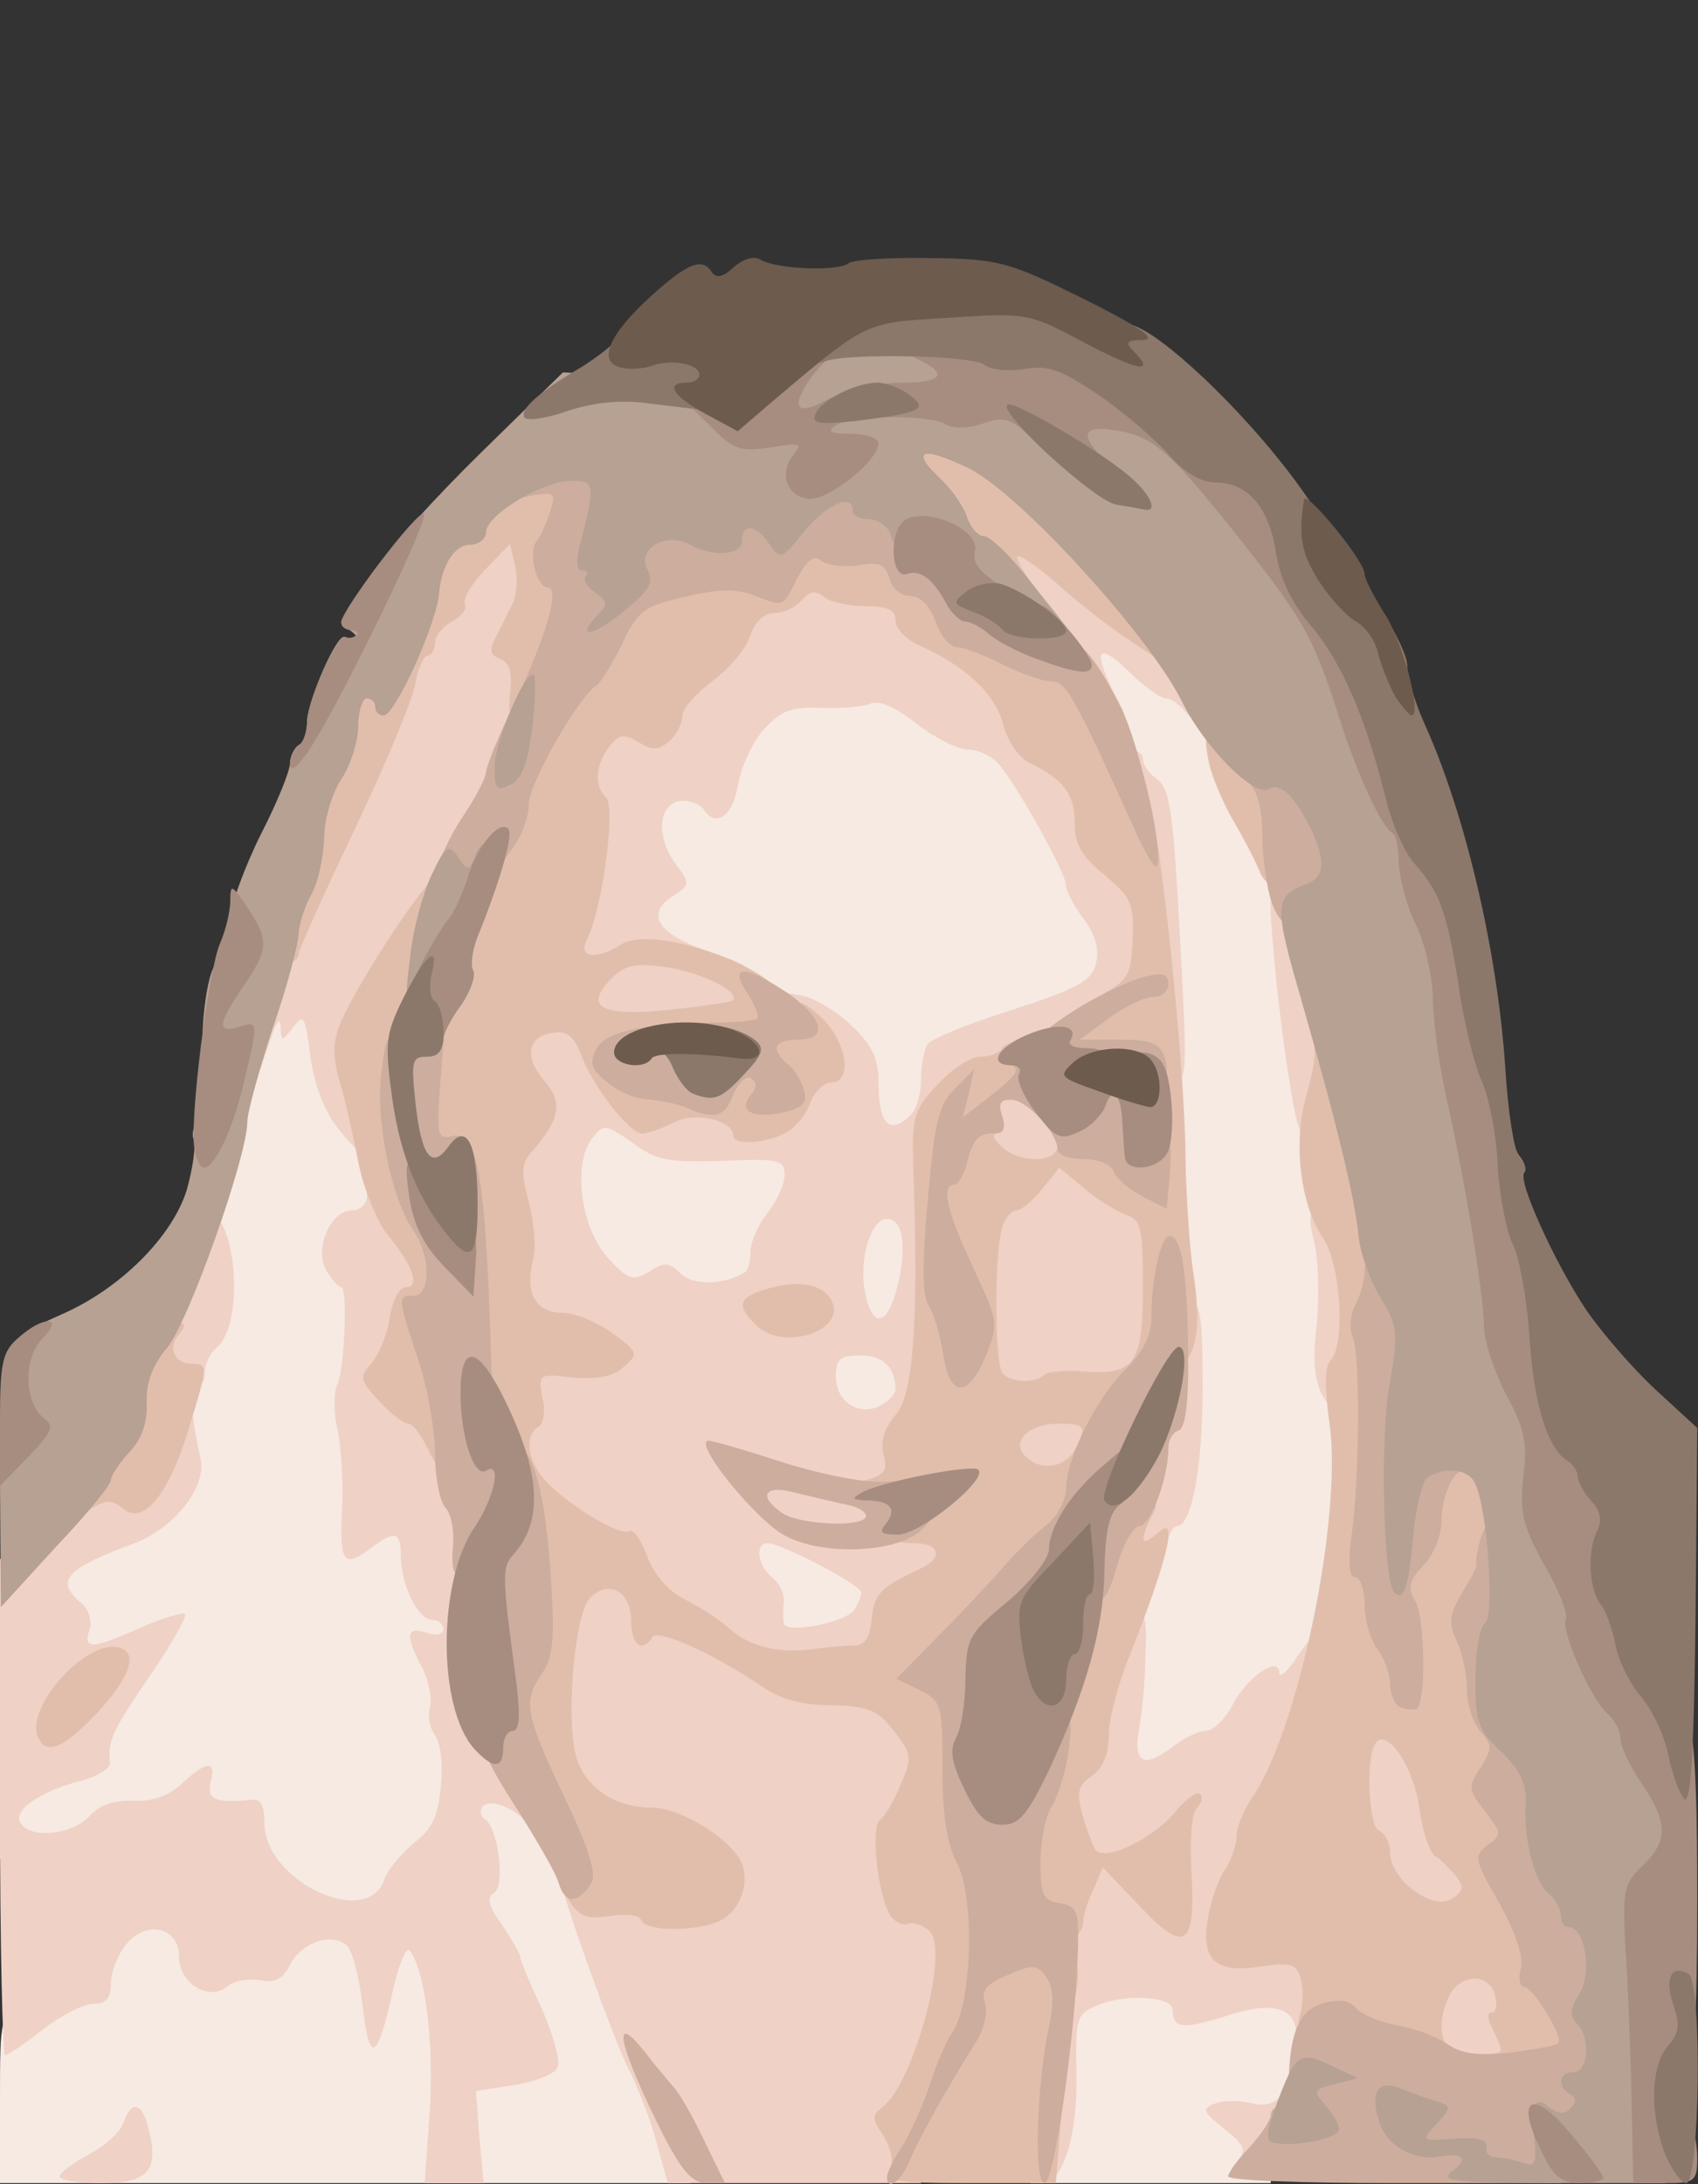 <?xml version="1.0" encoding="UTF-8" standalone="no"?>
<svg
   xmlns:dc="http://purl.org/dc/elements/1.1/"
   xmlns:cc="http://creativecommons.org/ns#"
   xmlns:rdf="http://www.w3.org/1999/02/22-rdf-syntax-ns#"
   xmlns:svg="http://www.w3.org/2000/svg"
   xmlns="http://www.w3.org/2000/svg"
   class="img-fluid"
   id="outputsvg"
   width="350"
   height="450"
   viewBox="0 0 3500 4500"
   version="1.1">
  <rect x="0" y="0" width="3500" height="4500" fill="#333333" stroke="none"/>
  <defs
     id="defs910" />
  <g
     id="l5wMxkFV1G6HbKwh9bnpKxR"
     fill="#f6eae2"
     transform="matrix(1.758,0,0,1.758,0.001,401.611)">
    <g
       id="g824">
      <path
         id="p1DgP8Uc3K"
         d="m 0,2232 c 0,-97 0,-98 30,-120 16,-12 38,-22 50,-22 14,0 20,-7 20,-23 0,-41 27,-67 70,-67 54,0 70,8 70,36 0,20 5,24 29,24 19,0 35,-8 45,-22 15,-21 14,-24 -9,-48 -14,-14 -25,-35 -25,-47 0,-14 -8,-22 -28,-26 -39,-8 -110,3 -123,19 -7,9 -33,14 -70,14 H 0 v -48 c 0,-43 3,-50 25,-60 14,-7 32,-12 40,-12 8,0 23,-21 35,-46 25,-57 25,-54 -5,-54 -20,0 -25,-5 -25,-24 0,-14 -4,-28 -10,-31 -6,-3 -10,-25 -10,-49 0,-44 10,-55 68,-71 12,-4 35,-17 51,-31 25,-21 29,-30 24,-59 -6,-40 13,-122 34,-147 11,-12 13,-30 8,-72 -7,-57 3,-120 43,-259 l 17,-57 h 46 47 l 6,54 c 5,34 14,60 27,71 22,21 39,75 39,128 0,30 -4,37 -20,37 -11,0 -20,7 -20,15 0,8 5,15 11,15 8,0 10,31 9,98 -2,53 -2,118 -1,145 1,45 2,47 31,47 25,0 30,4 30,25 0,34 21,75 38,75 12,0 14,11 9,56 -3,31 -3,78 0,105 5,41 9,49 27,49 66,1 88,28 138,174 17,50 39,108 50,130 24,47 48,123 48,154 v 22 H 405 0 Z m 609,-58 c 2,-2 -4,-19 -13,-38 -9,-19 -16,-37 -16,-41 0,-4 -10,-20 -21,-37 -17,-23 -20,-39 -16,-74 5,-47 1,-48 -40,-11 -28,25 -29,43 -5,49 19,5 42,82 42,140 0,28 2,29 33,23 17,-4 34,-9 36,-11 z" />
      <path
         id="pdQvvFNoV"
         d="m 1215,2298 c 4,-18 9,-70 12,-114 4,-75 6,-82 29,-93 29,-13 140,-15 148,-3 3,5 30,7 61,4 77,-6 89,5 82,83 -7,77 -15,95 -38,95 -14,0 -19,7 -19,30 v 30 h -141 -141 z" />
      <path
         id="poRBaYCr4"
         d="m 1304,1856 c -9,-22 14,-247 28,-286 7,-19 18,-41 25,-48 19,-20 26,-78 18,-155 -3,-40 -11,-175 -16,-302 -10,-284 -17,-345 -35,-352 -8,-3 -14,-12 -14,-19 0,-8 -11,-37 -25,-64 -14,-28 -25,-66 -25,-90 0,-39 1,-40 33,-40 24,0 41,8 62,30 16,16 35,30 42,30 16,0 53,58 53,82 0,10 10,34 22,55 43,77 48,89 48,124 0,20 12,115 27,210 14,96 27,210 28,254 1,45 5,87 10,95 13,21 11,209 -3,270 -19,82 -41,120 -68,120 -16,0 -29,10 -39,30 -9,17 -23,30 -31,30 -9,0 -27,9 -41,20 -30,23 -91,27 -99,6 z" />
      <path
         id="pst0VR6u9"
         d="m 888,1704 c -5,-4 -8,-18 -8,-30 0,-13 -4,-26 -10,-29 -5,-3 -10,-26 -10,-51 v -44 h 40 c 24,0 62,11 90,25 47,24 50,28 50,63 0,57 -11,65 -82,70 -35,2 -66,0 -70,-4 z" />
      <path
         id="pzDI2DpmI"
         d="m 968,1449 c -26,-15 -26,-119 0,-119 15,0 17,-8 14,-59 -5,-82 8,-103 61,-99 l 42,3 -1,70 c -1,39 -2,98 -3,132 -1,51 -4,64 -20,73 -25,13 -71,13 -93,-1 z" />
      <path
         id="pp2Y4jLjd"
         d="m 745,1303 c -63,-6 -89,-41 -93,-126 -6,-90 8,-117 57,-117 20,0 47,9 61,20 20,16 41,20 103,20 h 77 v 49 c 0,32 -6,56 -19,72 -10,14 -21,36 -23,49 -5,35 -48,44 -163,33 z" />
      <path
         id="p7m9MM4SF"
         d="m 1007,1113 c -4,-3 -7,-23 -7,-43 0,-28 -8,-43 -33,-68 -18,-18 -41,-32 -50,-32 -10,0 -34,-11 -55,-24 -20,-14 -50,-28 -67,-32 -50,-11 -54,-20 -54,-108 0,-119 3,-126 50,-126 35,0 40,-3 45,-27 3,-16 16,-40 28,-54 20,-23 33,-27 112,-33 90,-7 90,-7 128,23 21,17 49,31 61,31 12,0 29,8 37,18 22,25 78,127 78,142 0,6 9,23 20,37 12,15 20,41 20,62 0,69 -5,74 -103,106 -51,16 -95,34 -99,40 -4,5 -8,24 -8,41 0,16 -5,35 -12,42 -13,13 -80,17 -91,5 z" />
    </g>
  </g>
  <g
     id="l5BhzBDFNqmRtscXwSigctA"
     fill="#efd1c5"
     transform="matrix(1.758,0,0,1.758,0.001,401.611)">
    <g
       id="g839">
      <path
         id="pvHNvNSos"
         d="m 70,2322 c 0,-4 16,-16 35,-26 19,-10 37,-27 40,-37 9,-27 22,-23 29,7 13,49 0,64 -55,64 -27,0 -49,-3 -49,-8 z" />
      <path
         id="pTNJXOtv8"
         d="m 504,2244 c 5,-80 -6,-166 -24,-187 -4,-4 -13,18 -20,50 -18,81 -27,84 -35,14 -4,-33 -12,-65 -19,-70 -18,-15 -52,-3 -66,23 -8,17 -18,22 -36,18 -13,-2 -31,1 -38,8 -21,17 -56,-4 -56,-35 0,-35 -38,-44 -62,-15 -10,12 -18,33 -18,46 0,18 -6,24 -21,24 -12,0 -38,14 -59,30 -21,17 -41,30 -44,30 -3,0 -6,-131 -6,-291 v -290 l 43,-50 c 31,-36 49,-49 69,-49 42,0 56,-9 68,-46 12,-36 45,-48 47,-16 1,9 5,29 8,43 8,32 -30,81 -77,99 -81,30 -94,44 -63,70 9,7 13,21 10,31 -8,24 2,24 60,-2 25,-11 49,-18 52,-16 2,3 -16,36 -41,72 -45,66 -50,77 -47,102 1,7 -16,17 -36,22 -49,13 -78,35 -69,49 11,19 61,14 81,-8 11,-13 29,-19 51,-18 23,1 42,-6 57,-20 29,-27 41,-28 34,-2 -5,20 5,25 46,21 13,-2 17,5 17,27 0,67 118,124 140,68 4,-13 21,-33 36,-45 21,-16 28,-32 31,-67 3,-26 -1,-51 -7,-59 -6,-8 -9,-22 -6,-32 3,-10 -1,-31 -9,-47 -20,-38 -19,-49 5,-41 11,4 20,2 20,-4 0,-6 -6,-11 -13,-11 -17,0 -37,-42 -37,-75 0,-29 -7,-30 -34,-10 -33,25 -38,18 -35,-42 2,-32 -1,-75 -5,-95 -5,-21 -5,-46 0,-55 8,-20 12,-113 4,-113 -3,0 -11,-9 -17,-19 -15,-25 4,-71 30,-71 9,0 17,-7 17,-15 0,-25 34,-16 59,16 29,37 42,119 19,119 -10,0 -18,13 -21,36 -7,39 0,64 15,64 17,0 37,33 38,59 0,14 7,32 15,42 13,14 15,32 8,112 -10,111 -6,134 36,184 23,28 31,48 31,77 0,34 -2,37 -12,24 -16,-19 -46,-30 -53,-18 -3,5 -1,11 4,14 15,10 24,78 10,86 -9,6 -6,16 10,38 11,17 21,33 21,37 0,3 11,31 25,60 13,30 22,61 19,69 -3,8 -26,17 -51,21 l -45,7 4,54 5,54 h -35 -34 z" />
      <path
         id="pRll8ndAj"
         d="m 770,2283 c -7,-27 -23,-68 -36,-93 -17,-36 -74,-194 -74,-207 0,-9 119,-1 122,8 5,16 48,1 48,-16 0,-18 -65,-55 -96,-55 -14,0 -38,-7 -54,-15 -37,-19 -44,-53 -38,-182 3,-82 7,-98 25,-113 l 21,-17 -31,-18 c -65,-39 -74,-62 -61,-172 6,-49 8,-52 38,-56 l 31,-4 -32,-1 c -38,-2 -39,-6 -48,-138 -5,-84 -4,-103 9,-113 12,-10 13,-18 5,-32 -5,-11 -9,-39 -7,-62 3,-41 4,-42 41,-45 24,-2 37,-8 37,-18 0,-8 -5,-14 -11,-14 -12,0 -8,-48 10,-115 5,-22 7,-66 4,-98 -8,-79 7,-107 59,-107 29,0 38,-4 38,-17 0,-10 16,-29 35,-43 19,-14 39,-37 44,-53 6,-17 17,-27 29,-27 11,0 25,-7 32,-15 14,-17 75,-20 85,-5 3,6 24,10 46,10 31,0 39,4 39,18 0,10 12,23 28,30 54,24 89,57 98,92 5,19 18,39 30,45 41,20 54,37 54,70 0,18 7,38 15,45 14,11 15,6 9,-44 -6,-48 -4,-56 10,-56 9,0 16,5 16,11 0,7 7,17 16,23 17,13 20,39 30,234 6,119 5,122 -15,122 -18,0 -21,-6 -21,-46 0,-36 -3,-44 -12,-36 -7,5 -40,24 -73,41 -33,17 -54,31 -47,31 18,0 51,40 52,62 0,18 49,63 80,73 17,5 20,15 20,65 0,49 3,58 20,63 18,5 20,14 20,105 0,95 -13,162 -30,162 -5,0 -10,10 -12,23 -2,16 -11,23 -32,25 -28,3 -28,3 -23,-40 8,-65 30,-148 39,-148 4,0 8,-4 8,-8 0,-5 -13,-7 -30,-4 -27,4 -30,8 -30,39 0,58 -14,73 -69,73 -58,0 -75,-16 -69,-65 2,-20 -1,-36 -8,-39 -18,-7 -26,-114 -14,-196 7,-51 7,-76 0,-78 -5,-2 -10,-17 -10,-33 0,-21 -4,-27 -15,-23 -11,5 -14,23 -12,82 4,162 -2,270 -18,286 -8,8 -15,28 -15,45 0,17 -4,31 -10,31 -5,0 -10,5 -10,10 0,6 18,10 41,10 h 40 l -3,41 c -2,28 -9,45 -20,50 -10,5 -26,13 -35,18 -10,4 -19,22 -21,39 -3,26 -8,31 -35,35 l -32,4 33,1 c 72,4 103,87 62,167 -23,45 -19,85 8,85 10,0 23,5 30,12 23,23 10,148 -24,225 -8,17 -14,47 -14,67 v 36 H 931 783 Z m 232,-625 c 4,-7 8,-16 8,-20 0,-9 -94,-58 -110,-58 -15,0 -12,26 5,40 9,7 15,20 14,29 -1,9 -1,20 0,25 2,13 73,-1 83,-16 z m 48,-258 c 0,-26 -15,-40 -41,-40 -24,0 -29,4 -29,25 0,29 27,47 52,34 10,-5 18,-14 18,-19 z m 4,-128 c 9,-43 4,-72 -14,-72 -19,0 -33,47 -26,85 9,47 28,41 40,-13 z m -181,-9 c 4,-2 7,-13 7,-25 0,-11 9,-31 20,-45 11,-14 20,-34 20,-45 0,-17 -7,-19 -73,-16 -62,2 -77,0 -105,-21 -32,-22 -34,-23 -48,-5 -23,30 -13,105 19,140 24,26 29,27 48,16 18,-12 24,-11 37,2 14,14 49,14 75,-1 z m 195,-185 c 7,-7 12,-26 12,-42 0,-17 4,-36 8,-41 4,-6 48,-24 99,-40 77,-25 93,-34 98,-54 4,-17 0,-33 -14,-52 -12,-16 -21,-33 -21,-40 0,-14 -57,-116 -78,-141 -8,-10 -25,-18 -37,-18 -12,0 -39,-14 -60,-30 -25,-20 -44,-28 -54,-24 -9,4 -35,6 -59,5 -35,-1 -46,3 -67,26 -13,15 -27,45 -30,66 -6,35 -26,49 -40,27 -3,-5 -14,-10 -24,-10 -28,0 -33,39 -11,71 20,27 20,27 -3,42 -31,21 -14,45 48,65 47,16 50,19 53,53 l 3,36 -53,6 c -29,4 -68,7 -85,7 -39,0 -40,3 -12,42 15,21 25,26 32,19 15,-15 60,-14 93,4 30,15 54,6 54,-21 0,-7 7,-17 17,-22 14,-9 14,-11 -5,-21 -13,-7 -22,-21 -22,-35 0,-20 4,-23 28,-18 15,2 42,18 60,35 25,24 32,39 32,67 0,49 13,63 38,38 z" />
      <path
         id="pvvoQRYKg"
         d="m 1214,2228 c 4,-57 11,-121 16,-143 12,-54 14,-129 5,-193 -7,-48 -6,-55 14,-68 14,-10 21,-26 21,-47 0,-53 29,-117 54,-117 19,0 21,5 19,51 0,28 -4,66 -7,84 -8,42 4,50 37,25 14,-11 32,-20 41,-20 8,0 22,-13 31,-30 17,-33 55,-59 55,-38 0,7 10,-2 21,-19 12,-18 25,-33 30,-33 27,0 -13,172 -54,230 -9,13 -17,34 -17,45 0,11 -7,29 -15,39 -27,36 -19,46 35,46 44,0 50,3 56,23 10,44 0,102 -18,105 -11,2 -18,-3 -18,-11 0,-33 -28,-41 -82,-23 -51,16 -63,15 -63,-7 0,-16 -54,-19 -87,-6 -26,11 -27,14 -26,78 2,73 -15,131 -40,131 -13,0 -14,-14 -8,-102 z" />
      <path
         id="pLUgN4qDS"
         d="m 1451,2304 c 11,-13 8,-19 -16,-38 -25,-20 -26,-23 -11,-29 10,-4 29,-4 42,-1 18,5 29,1 39,-12 13,-17 14,-15 15,24 0,50 -17,72 -56,72 -23,0 -25,-2 -13,-16 z" />
      <path
         id="p1CN5BgbkG"
         d="m 1673,2203 c -16,-6 -17,-96 -3,-124 8,-15 21,-19 59,-19 56,0 61,8 61,98 v 52 l -52,-1 c -29,0 -59,-3 -65,-6 z" />
      <path
         id="p1Fk9Y3BSF"
         d="m 1628,2017 c -16,-13 -28,-32 -28,-44 0,-11 -7,-23 -15,-27 -11,-4 -15,-21 -15,-63 0,-91 6,-103 50,-103 46,0 65,21 74,79 4,27 16,54 31,69 30,29 33,79 8,98 -27,20 -75,16 -105,-9 z" />
      <path
         id="ps3UEBskg"
         d="m 1550,1406 c -9,-17 -11,-43 -6,-83 3,-32 2,-75 -3,-95 -8,-35 -7,-38 13,-38 38,0 46,19 46,105 0,72 -14,135 -31,135 -3,0 -11,-11 -19,-24 z" />
      <path
         id="pFOvxSzli"
         d="m 177,1393 c -10,-10 -8,-81 2,-87 5,-4 17,-31 26,-61 13,-38 23,-55 35,-55 37,0 48,132 14,161 -8,6 -14,20 -14,30 0,14 -7,19 -28,19 -16,0 -32,-3 -35,-7 z" />
      <path
         id="pv0ZXvwmi"
         d="m 398,1096 c -18,-22 -29,-52 -34,-86 -6,-48 -8,-51 -20,-35 -14,18 -14,18 -15,-1 0,-11 -5,-5 -12,16 l -12,35 -3,-50 c -5,-66 7,-101 85,-263 36,-75 67,-151 70,-169 3,-18 10,-33 14,-33 5,0 9,-7 9,-15 0,-9 7,-18 15,-21 8,-4 15,-12 15,-20 0,-8 13,-28 29,-44 36,-38 85,-42 95,-7 8,30 8,92 -1,100 -3,4 -5,33 -4,65 2,57 -31,164 -62,201 -8,9 -19,31 -27,49 -7,17 -16,32 -19,32 -4,0 -15,15 -25,33 -9,17 -27,49 -40,70 -20,33 -23,48 -18,108 2,38 1,69 -4,69 -5,0 -21,-15 -36,-34 z" />
      <path
         id="pW8AIImfq"
         d="m 1511,1033 c -7,-43 -15,-111 -18,-150 -6,-68 -5,-73 14,-73 17,0 25,15 47,93 30,106 30,113 14,167 -8,25 -19,40 -29,40 -13,0 -19,-17 -28,-77 z" />
      <path
         id="pgBTcwHYa"
         d="m 1391,607 c -7,-9 -18,-17 -24,-17 -6,0 -26,-14 -44,-32 -36,-35 -42,-25 -17,25 17,32 16,32 -3,15 -11,-10 -26,-18 -34,-18 -8,0 -35,-27 -61,-60 -37,-45 -48,-68 -48,-95 0,-33 2,-35 35,-35 27,0 45,9 78,39 23,21 61,50 84,65 44,27 57,53 51,101 -3,26 -4,27 -17,12 z" />
    </g>
  </g>
  <g
     id="l7hxZu6AgF9WYSIHIsiCQ9M"
     fill="#e1beac"
     transform="matrix(1.758,0,0,1.758,0.001,401.611)">
    <g
       id="g849">
      <path
         id="pqpnseQWg"
         d="m 1044,2314 c 4,-9 0,-27 -8,-39 -14,-21 -14,-25 0,-35 36,-31 76,-178 55,-204 -7,-8 -19,-12 -26,-10 -7,3 -18,-3 -23,-13 -14,-28 -21,-102 -10,-109 6,-4 16,-22 24,-41 14,-32 13,-36 -8,-63 -20,-25 -30,-29 -73,-30 -33,0 -60,-7 -80,-21 -57,-39 -124,-69 -130,-59 -12,19 -25,10 -25,-19 0,-34 -26,-49 -48,-27 -17,16 -28,128 -18,180 8,39 44,66 90,66 30,0 82,29 102,58 17,25 2,68 -28,77 -31,11 -82,9 -86,-3 -2,-6 -17,-8 -37,-5 -27,4 -36,1 -49,-20 -9,-13 -16,-29 -14,-33 1,-5 -13,-40 -30,-78 -35,-75 -42,-147 -18,-181 17,-26 10,-215 -9,-215 -27,0 -47,-74 -54,-200 -7,-130 -12,-150 -37,-150 -13,0 -12,6 6,35 17,28 21,49 20,107 0,40 2,106 6,146 5,57 3,72 -7,72 -8,0 -20,-13 -27,-30 -8,-16 -18,-30 -23,-30 -6,0 -21,-12 -35,-27 -22,-24 -23,-28 -9,-43 9,-10 19,-34 22,-54 3,-20 11,-36 19,-36 17,0 8,-26 -22,-62 -12,-15 -28,-54 -34,-85 -6,-32 -16,-75 -22,-95 -8,-28 -8,-45 1,-67 14,-34 70,-124 101,-161 l 20,-25 v 35 l 1,35 14,-25 c 8,-14 14,-35 15,-46 0,-12 9,-33 20,-47 11,-14 20,-37 20,-52 0,-14 5,-35 10,-46 6,-10 7,-19 2,-19 -4,0 -6,-16 -4,-35 3,-25 0,-36 -11,-41 -13,-5 -14,-10 -5,-27 6,-12 15,-30 20,-40 4,-9 5,-29 2,-42 l -6,-26 -30,31 c -16,17 -26,35 -23,40 3,5 -4,14 -15,20 -11,6 -20,17 -20,25 0,8 -4,15 -9,15 -4,0 -11,15 -14,33 -3,18 -35,95 -71,170 -36,76 -66,142 -66,147 0,6 -7,10 -15,10 -20,0 -20,-75 0,-110 8,-14 14,-43 15,-65 0,-23 9,-53 20,-70 11,-16 20,-45 20,-62 0,-29 3,-33 26,-33 17,0 28,-6 31,-20 3,-11 9,-20 13,-20 4,0 11,-21 15,-46 9,-63 25,-94 47,-94 10,0 18,-6 18,-14 0,-25 42,-46 92,-46 h 48 l -3,110 c -1,61 -1,110 0,110 0,0 11,-19 22,-43 18,-37 27,-45 66,-55 25,-7 65,-12 89,-12 33,0 47,-5 57,-21 13,-19 20,-20 86,-14 58,6 72,11 76,26 3,11 14,19 24,19 12,0 23,11 30,30 6,17 17,30 25,30 8,0 31,9 53,20 22,11 47,20 57,20 23,0 74,105 89,182 16,86 39,316 39,408 1,47 5,106 9,132 11,70 3,107 -25,114 -13,3 -24,14 -24,23 0,9 -9,22 -20,29 -11,7 -20,19 -20,27 0,8 -7,15 -15,15 -11,0 -15,11 -14,48 1,26 3,39 6,30 3,-13 15,-18 39,-18 31,0 34,2 24,19 -14,28 -12,36 5,21 12,-10 15,-10 15,1 0,17 -18,72 -46,142 -13,32 -24,74 -24,92 0,22 -7,39 -20,48 -16,11 -18,19 -11,45 5,17 12,36 15,41 10,15 66,-11 93,-43 13,-16 27,-26 30,-22 4,3 2,11 -4,17 -6,6 -8,38 -6,76 5,87 -8,95 -62,37 l -42,-44 -11,26 c -7,14 -12,31 -12,39 0,7 -6,15 -12,18 -10,3 -10,7 -1,18 8,10 9,27 3,54 -4,22 -12,79 -15,128 l -7,87 h -100 c -89,0 -99,-2 -94,-16 z m 169,-282 c -22,-3 -23,-8 -23,-80 1,-52 5,-83 15,-96 8,-11 15,-32 15,-46 0,-15 11,-62 24,-106 12,-43 26,-91 30,-107 6,-27 6,-27 -16,-10 -33,27 -60,56 -92,98 -29,37 -30,43 -27,129 2,53 9,102 17,118 8,15 14,47 14,71 v 44 l 33,-6 c 26,-4 28,-6 10,-9 z m -212,-332 c 13,0 19,-9 21,-31 3,-30 10,-37 57,-59 28,-13 23,-30 -8,-30 -24,0 -31,-4 -31,-19 0,-12 -8,-21 -22,-23 -31,-4 -33,-25 -2,-32 21,-6 25,-11 20,-30 -4,-15 1,-31 14,-46 21,-24 27,-108 21,-285 -2,-66 0,-72 28,-102 16,-18 39,-33 50,-33 11,0 23,-4 26,-10 3,-5 17,-10 31,-10 23,0 25,3 22,38 -3,34 -5,37 -31,34 -25,-3 -28,-1 -22,17 4,13 2,21 -5,21 -7,0 -6,6 4,15 20,20 66,20 66,-1 0,-13 9,-15 50,-12 48,3 50,2 50,-24 0,-49 -9,-58 -56,-58 -41,0 -44,-2 -44,-28 0,-22 8,-31 43,-50 40,-21 43,-25 45,-69 2,-43 -2,-50 -33,-76 -27,-22 -35,-36 -35,-62 0,-33 -13,-50 -54,-70 -12,-6 -25,-26 -30,-45 -9,-35 -44,-68 -98,-92 -16,-7 -28,-20 -28,-29 0,-13 -9,-17 -35,-17 -20,0 -42,-5 -49,-11 -10,-8 -16,-7 -26,4 -7,8 -21,15 -32,15 -12,0 -23,10 -29,28 -5,15 -25,38 -44,52 -19,14 -35,32 -35,41 0,9 -7,22 -16,30 -13,10 -19,10 -36,0 -17,-10 -22,-9 -34,6 -16,22 -18,45 -3,60 11,11 -5,132 -23,166 -11,21 12,24 41,5 39,-24 191,31 191,70 0,13 2,14 8,4 7,-9 15,-7 35,12 30,28 37,76 12,76 -9,0 -20,11 -25,24 -5,14 -18,30 -29,35 -23,13 -61,15 -61,4 0,-19 -45,-29 -70,-16 -14,7 -30,13 -37,13 -15,0 -58,-55 -72,-93 -8,-21 -17,-28 -33,-25 -30,4 -34,29 -9,57 21,25 18,44 -16,83 -12,13 -12,24 -3,58 6,24 9,54 5,67 -10,40 3,63 34,63 15,0 41,11 59,24 30,22 31,24 14,39 -13,12 -31,15 -60,13 -41,-5 -41,-4 -36,24 4,15 1,31 -5,34 -16,10 -13,38 7,61 23,27 89,68 100,61 5,-3 14,11 21,30 8,21 24,40 44,50 18,9 41,24 52,34 23,21 58,30 99,24 16,-2 37,-4 47,-4 z m 259,-229 c 15,-28 13,-31 -19,-31 -35,0 -56,21 -39,38 18,18 46,14 58,-7 z m -36,-88 c 4,-4 25,-6 47,-4 60,4 69,-9 69,-100 0,-69 -2,-78 -20,-84 -11,-4 -33,-17 -49,-31 l -29,-24 -20,25 c -11,14 -25,25 -30,25 -6,0 -14,9 -17,21 -9,26 -9,155 0,169 7,11 38,14 49,3 z M 828,1001 c -17,-6 -81,10 -72,19 17,16 69,16 75,0 4,-8 2,-17 -3,-19 z m 31,-57 c 10,-10 -37,-33 -78,-39 -36,-5 -47,-3 -64,13 -33,34 -13,45 67,37 39,-4 73,-9 75,-11 z" />
      <path
         id="pKyxmqfOb"
         d="m 886,1324 c -22,-21 -20,-31 7,-40 38,-13 70,-9 81,10 22,36 -56,63 -88,30 z" />
      <path
         id="pN5xIfCNv"
         d="m 1730,2200 c 0,-5 -14,-10 -31,-10 -37,0 -121,-20 -133,-31 -6,-5 -18,-9 -29,-9 -14,0 -17,-5 -12,-20 3,-11 3,-29 0,-40 -5,-17 -12,-19 -46,-14 -53,9 -71,-7 -63,-55 3,-20 12,-46 20,-58 8,-12 14,-30 14,-40 0,-10 8,-30 17,-43 55,-78 107,-329 92,-439 -6,-43 -6,-68 1,-75 18,-18 12,-114 -9,-144 -26,-37 -35,-111 -20,-164 7,-24 12,-49 10,-55 -1,-7 7,-13 18,-13 14,0 23,9 27,28 3,15 13,52 22,82 13,43 16,101 16,272 0,208 1,217 18,201 10,-9 18,-29 18,-45 0,-48 16,-68 55,-68 24,0 38,6 45,19 13,26 13,107 -1,151 -15,48 -11,121 7,142 10,10 15,31 13,55 -2,21 0,44 5,51 4,6 6,31 5,55 -2,28 4,52 14,67 9,14 17,34 17,45 0,11 9,34 20,50 11,17 20,46 20,66 0,33 -3,37 -31,43 -48,9 -99,7 -99,-4 z m 30,-26 c 0,-3 -5,-14 -10,-25 -6,-11 -7,-19 -1,-19 5,0 7,-9 4,-20 -7,-26 -39,-26 -53,-1 -14,27 -13,58 3,64 17,7 57,8 57,1 z m -53,-204 c -7,-8 -17,-19 -24,-23 -7,-4 -15,-30 -19,-57 -6,-46 -36,-92 -50,-77 -13,12 -10,99 3,104 7,3 13,15 13,26 0,31 49,68 72,54 14,-9 15,-14 5,-27 z" />
      <path
         id="p9MQxc4qA"
         d="m 44,1806 c -13,-35 56,-112 94,-104 25,5 16,34 -26,79 -39,41 -59,48 -68,25 z" />
      <path
         id="p13IwDI0pP"
         d="m 93,1510 c 3,-23 15,-52 26,-64 12,-13 21,-36 21,-55 0,-49 16,-71 52,-71 25,0 29,2 18,15 -14,16 -6,35 16,35 18,0 18,2 -5,77 -23,76 -53,112 -76,93 -14,-11 -20,-11 -37,-1 -20,13 -21,11 -15,-29 z" />
      <path
         id="p1Eht3tVp7"
         d="m 1477,793 c -4,-10 -17,-36 -30,-58 -13,-22 -27,-55 -30,-72 -6,-30 -4,-33 17,-33 13,0 35,9 50,21 24,19 26,27 26,90 0,52 -3,69 -14,69 -7,0 -16,-8 -19,-17 z" />
      <path
         id="pjDbxsVsZ"
         d="m 1329,525 c -25,-16 -65,-47 -88,-68 -24,-21 -45,-36 -48,-33 -3,3 13,28 37,56 47,56 41,68 -9,16 -18,-18 -50,-42 -72,-52 -21,-11 -42,-28 -45,-39 -4,-11 -17,-30 -30,-42 -17,-15 -24,-33 -24,-58 0,-34 1,-35 37,-35 62,0 117,35 208,135 72,78 86,98 83,122 l -3,29 z" />
    </g>
  </g>
  <g
     id="l2n0oAWcyfGu8ogOKj8I85"
     fill="#ccad9e"
     transform="matrix(1.758,0,0,1.758,0.001,401.611)">
    <g
       id="g862">
      <path
         id="puehi5GPr"
         d="m 767,2252 c -43,-89 -48,-122 -12,-77 13,17 30,37 37,45 7,9 23,37 35,63 l 23,47 h -23 c -17,-1 -30,-16 -60,-78 z" />
      <path
         id="p1E7GVlz7Q"
         d="m 1040,2323 c 0,-5 8,-22 19,-38 10,-17 24,-48 31,-70 7,-22 19,-51 28,-64 22,-36 25,-157 4,-196 -11,-20 -17,-55 -17,-110 0,-76 -1,-80 -27,-93 l -27,-13 52,-53 c 29,-29 63,-66 77,-82 14,-16 36,-37 48,-46 12,-10 22,-29 22,-42 0,-35 36,-107 70,-140 21,-21 30,-39 30,-61 0,-45 11,-95 21,-95 14,0 21,39 22,132 1,64 -3,93 -11,96 -7,2 -12,11 -12,20 0,35 -21,92 -34,92 -7,0 -19,21 -26,46 -11,38 -16,45 -33,40 -14,-3 -35,6 -63,29 -40,33 -43,39 -49,99 -4,35 -3,71 2,81 8,13 13,8 28,-29 15,-35 24,-46 41,-46 20,0 22,4 17,43 -3,23 -12,52 -19,64 -8,12 -14,42 -14,67 0,39 3,45 23,48 19,3 22,9 21,48 -2,101 -28,280 -39,280 -13,0 -10,-112 5,-184 6,-27 5,-45 -3,-57 -11,-15 -16,-16 -45,-3 -26,11 -32,18 -27,33 3,11 -1,30 -9,43 -31,49 -68,114 -79,141 -10,25 -27,37 -27,20 z" />
      <path
         id="pvfW98LaV"
         d="m 1440,2322 c 0,-4 11,-19 25,-34 14,-15 25,-32 25,-38 0,-5 5,-10 10,-10 6,0 10,-15 11,-32 2,-57 13,-81 41,-89 18,-5 31,-3 38,6 6,7 27,16 47,20 20,3 47,13 60,22 17,12 37,14 75,10 28,-4 53,-8 55,-11 7,-7 -30,-66 -40,-66 -5,0 -7,-10 -4,-21 4,-14 -6,-42 -25,-77 -30,-52 -30,-55 -14,-68 17,-12 17,-14 -3,-40 -20,-25 -20,-29 -5,-51 14,-23 14,-26 0,-42 -9,-10 -16,-32 -16,-49 0,-17 -5,-43 -12,-57 -10,-22 -9,-31 7,-58 11,-18 18,-32 16,-32 -1,0 0,-12 4,-27 8,-31 29,-37 39,-12 10,26 7,132 -4,139 -16,10 -13,85 3,85 26,0 44,35 50,94 3,32 13,66 21,75 9,10 16,23 16,29 0,7 4,12 9,12 23,0 32,69 22,164 -11,107 -14,116 -42,116 -14,0 -19,7 -19,25 v 25 h -195 c -107,0 -195,-3 -195,-8 z" />
      <path
         id="p1ENLNIvQR"
         d="m 655,1978 c -4,-13 -28,-54 -53,-93 -43,-66 -53,-102 -31,-116 6,-3 6,-16 -1,-33 -5,-15 -10,-47 -10,-72 0,-33 -4,-44 -16,-44 -12,0 -15,-9 -13,-35 2,-19 -2,-40 -9,-47 -6,-6 -12,-35 -12,-63 0,-29 -9,-78 -20,-111 -24,-72 -24,-74 -5,-74 21,0 20,-49 -2,-79 -24,-36 -43,-127 -36,-182 6,-48 7,-49 40,-49 h 34 l -5,64 c -4,58 -3,63 14,59 28,-7 38,43 44,207 3,80 5,146 5,148 1,1 7,2 15,2 28,0 43,45 51,147 6,85 4,105 -9,125 -23,33 -21,47 25,144 30,63 39,92 32,103 -15,24 -31,24 -38,-1 z M 530,1185 c 0,-14 -4,-25 -10,-25 -5,0 -10,11 -10,25 0,14 5,25 10,25 6,0 10,-11 10,-25 z" />
      <path
         id="ptsmkHJCx"
         d="m 1643,1773 c -7,-3 -13,-15 -13,-27 0,-12 -7,-31 -15,-42 -8,-10 -15,-34 -15,-51 0,-18 -5,-33 -11,-33 -7,0 -9,-16 -4,-51 9,-67 10,-210 1,-231 -4,-9 -3,-25 3,-37 6,-11 11,-29 11,-40 0,-31 33,-26 53,8 18,31 21,81 8,148 l -8,42 36,3 c 26,2 37,8 39,22 2,11 0,16 -7,12 -13,-9 -31,25 -31,60 0,15 -9,38 -21,50 -17,18 -19,26 -9,43 11,21 12,119 1,125 -3,2 -12,1 -18,-1 z" />
      <path
         id="poroP8f6r"
         d="m 920,1571 c -35,-19 -109,-111 -89,-111 5,0 46,12 89,26 45,14 96,24 117,22 25,-2 38,2 41,12 3,8 9,18 14,21 5,3 -1,14 -12,24 -30,27 -116,30 -160,6 z m 95,-21 c 3,-5 -7,-12 -22,-15 -15,-3 -43,-10 -60,-14 -36,-10 -45,3 -17,23 19,14 91,18 99,6 z" />
      <path
         id="p16tR7zMGu"
         d="m 1106,1360 c -3,-22 -11,-49 -17,-58 -8,-12 -8,-50 -1,-126 8,-92 13,-111 32,-129 l 22,-22 -6,28 -7,28 36,-28 c 30,-24 32,-29 17,-35 -13,-5 -10,-7 10,-7 18,-1 26,-5 22,-14 -5,-14 84,-69 129,-81 20,-5 27,-3 27,9 0,8 -8,15 -18,15 -10,0 -33,11 -52,25 l -34,25 h 46 c 39,0 48,4 54,22 4,13 2,24 -5,26 -15,5 -14,62 2,62 8,0 11,13 9,44 l -4,44 -28,-14 c -15,-8 -31,-21 -34,-29 -3,-9 -18,-15 -36,-15 -17,0 -30,-5 -30,-12 -1,-20 -37,-58 -55,-58 -12,0 -15,5 -10,20 5,15 2,20 -14,20 -13,0 -21,9 -26,30 -4,17 -11,30 -16,30 -16,0 -9,31 22,97 29,62 30,66 16,101 -21,52 -43,53 -51,2 z m 158,-316 c 3,-9 -1,-14 -14,-14 -13,0 -20,7 -20,20 0,22 25,18 34,-6 z" />
      <path
         id="p1FtBkECgv"
         d="m 805,1070 c -11,-5 -31,-9 -45,-10 -14,0 -35,-9 -48,-20 -19,-15 -21,-23 -13,-39 11,-20 50,-29 135,-31 27,0 52,-2 54,-5 3,-2 -3,-16 -12,-30 -22,-33 -3,-33 47,0 43,30 49,55 12,55 -28,0 -32,12 -11,29 8,6 16,20 19,31 4,14 -2,20 -24,25 -36,8 -54,-1 -39,-20 8,-9 8,-15 0,-20 -5,-3 -14,5 -20,19 -10,27 -22,30 -55,16 z" />
      <path
         id="pCOacOvMc"
         d="m 1491,829 c -6,-18 -11,-53 -11,-79 0,-30 -6,-52 -15,-60 -8,-7 -12,-16 -9,-21 6,-11 64,-12 80,-1 22,14 44,72 44,117 0,38 -4,48 -20,52 -11,3 -20,9 -20,14 0,5 -9,9 -19,9 -12,0 -23,-11 -30,-31 z" />
      <path
         id="p4SqNieP8"
         d="m 513,791 c 3,-16 18,-46 32,-66 14,-21 25,-43 25,-49 0,-6 15,-43 34,-82 37,-78 53,-134 38,-134 -13,0 -23,-42 -13,-54 5,-6 12,-22 16,-35 7,-22 5,-23 -19,-19 -24,5 -27,3 -24,-21 3,-25 6,-26 63,-26 h 60 l 3,35 3,35 h 54 c 30,0 55,-3 55,-7 0,-5 17,-8 39,-8 22,0 44,-6 51,-15 14,-17 100,-21 100,-5 0,6 9,10 20,10 15,0 22,8 26,29 4,20 14,31 29,35 13,3 26,15 30,26 6,19 27,33 95,66 40,19 52,32 84,94 22,43 52,177 42,187 -2,3 -14,-17 -26,-44 -72,-159 -80,-173 -98,-173 -10,0 -35,-9 -57,-20 -22,-11 -45,-20 -53,-20 -8,0 -19,-13 -25,-30 -7,-19 -18,-30 -30,-30 -11,0 -21,-9 -24,-20 -5,-17 -11,-20 -36,-16 -17,3 -37,0 -44,-5 -8,-8 -16,-2 -28,20 -18,35 -15,34 -52,20 -21,-8 -42,-7 -80,2 -48,11 -55,16 -74,56 -11,23 -25,45 -30,48 -21,14 -79,115 -79,139 0,16 -9,39 -20,53 -11,14 -20,32 -20,39 0,9 -12,14 -36,14 -35,0 -36,-1 -31,-29 z" />
    </g>
  </g>
  <g
     id="l1AAx5jQCPv1YyowAH11sMr"
     fill="#b6a193"
     transform="matrix(1.758,0,0,1.758,0.001,401.611)">
    <g
       id="g869">
      <path
         id="pVdrybwOu"
         d="m 1704,2315 c 19,-14 11,-21 -18,-16 -26,5 -58,-12 -67,-36 -14,-38 -5,-55 23,-44 13,5 31,12 42,15 18,6 18,7 0,27 -18,20 -18,20 21,17 28,-2 39,1 38,10 -2,6 3,12 11,12 8,0 22,3 31,6 13,5 16,2 15,-17 -5,-52 -1,-62 15,-49 11,9 19,10 26,3 8,-8 7,-13 0,-17 -16,-10 -13,-26 4,-26 18,0 20,-41 4,-57 -9,-9 -8,-18 3,-35 15,-24 7,-78 -13,-78 -5,0 -9,-6 -9,-14 0,-7 -6,-19 -14,-25 -17,-14 -30,-66 -27,-106 1,-22 -6,-38 -28,-60 -28,-25 -31,-35 -31,-86 0,-32 5,-61 11,-65 12,-7 3,-137 -12,-165 -8,-16 -35,-19 -55,-6 -6,3 -14,34 -17,68 -5,59 -11,78 -22,67 -13,-13 -17,-179 -6,-242 11,-63 10,-70 -10,-103 -12,-19 -24,-52 -26,-72 -4,-44 -25,-130 -67,-277 -33,-113 -32,-122 7,-137 21,-8 22,-29 1,-70 -18,-35 -34,-48 -46,-41 -17,11 -76,-49 -102,-102 -38,-77 -192,-246 -251,-274 -54,-26 -68,-21 -33,12 14,13 28,33 32,46 4,12 13,22 20,22 7,0 32,24 54,53 l 41,52 -25,3 c -14,2 -45,-6 -70,-17 -35,-17 -44,-26 -44,-46 0,-21 -5,-25 -29,-25 -21,0 -32,-6 -36,-20 -3,-11 -15,-20 -26,-20 -10,0 -19,-4 -19,-10 0,-21 -30,-8 -57,24 -26,33 -28,34 -41,15 -16,-23 -32,-25 -32,-4 0,17 -32,20 -61,5 -28,-16 -63,5 -50,29 8,15 3,24 -29,50 -37,30 -56,31 -28,2 11,-10 10,-15 -4,-25 -10,-7 -15,-16 -11,-19 3,-4 2,-7 -4,-7 -8,0 -8,-12 -1,-37 16,-64 15,-68 -12,-68 -33,0 -100,40 -100,60 0,8 -9,15 -19,15 -18,0 -33,24 -36,55 -2,36 -52,145 -65,145 -6,0 -10,-4 -10,-10 0,-5 -4,-10 -10,-10 -5,0 -10,15 -10,33 0,17 -9,46 -20,62 -11,17 -20,47 -20,70 -1,22 -7,51 -15,65 -8,14 -14,34 -15,46 0,11 -13,61 -30,110 -16,49 -30,99 -30,110 0,41 -69,235 -94,265 -17,20 -25,41 -24,65 1,23 -6,42 -20,57 -12,13 -22,28 -22,33 0,6 -29,41 -65,79 L 1,1655 0,1507 c 0,-165 -1,-162 72,-195 69,-30 130,-91 147,-146 7,-25 11,-52 8,-59 -3,-7 1,-21 9,-32 15,-20 19,-65 6,-65 -10,0 -2,-92 10,-107 6,-7 12,-29 15,-49 3,-20 20,-67 39,-105 19,-37 34,-74 34,-83 0,-8 5,-18 10,-21 6,-3 10,-16 10,-28 1,-25 35,-103 44,-99 15,6 19,1 6,-8 -21,-13 40,-96 155,-209 l 95,-93 90,4 c 75,3 93,8 113,26 29,27 37,28 37,2 0,-21 19,-60 34,-71 4,-4 39,-10 76,-13 85,-9 120,5 120,46 0,26 2,28 43,28 24,0 46,3 50,6 3,4 38,7 77,9 82,2 87,5 189,135 71,90 82,111 112,205 21,66 50,128 62,133 4,2 7,18 7,35 1,18 9,50 20,72 11,22 19,60 20,84 0,24 6,73 14,110 24,106 46,243 46,277 0,17 11,52 25,78 18,35 25,62 25,106 0,43 6,69 25,101 14,24 25,54 25,65 0,29 25,88 44,104 9,7 16,20 16,29 0,9 11,33 25,53 32,48 35,125 5,151 -19,16 -20,25 -13,182 l 6,165 h -134 c -120,-1 -132,-2 -115,-15 z" />
      <path
         id="pXihXxGAf"
         d="m 1491,2282 c -7,-2 -5,-17 6,-45 22,-59 27,-62 63,-45 l 32,15 -27,7 c -25,6 -26,8 -11,25 9,10 16,22 16,28 0,11 -58,22 -79,15 z" />
      <path
         id="pWoqGdIx4"
         d="m 481,893 c 3,-32 15,-75 25,-96 16,-34 20,-37 31,-21 11,16 13,16 19,1 11,-29 24,-19 24,19 0,49 -58,154 -86,154 -19,0 -20,-4 -13,-57 z" />
      <path
         id="p2kAuvWsT"
         d="m 580,670 c 0,-30 37,-116 46,-107 2,2 2,30 -2,61 -5,41 -12,60 -25,67 -17,8 -19,6 -19,-21 z" />
    </g>
  </g>
  <g
     id="l7WXSs80yEN1QcfiCh8TRjV"
     fill="#a68d80"
     transform="matrix(1.758,0,0,1.758,0.001,401.611)">
    <g
       id="g884">
      <path
         id="pOornOzgP"
         d="m 1806,2290 c -30,-62 -8,-71 37,-16 21,24 37,47 37,50 0,3 -12,6 -27,6 -23,0 -32,-8 -47,-40 z" />
      <path
         id="p10feVYOPr"
         d="m 1913,2232 c -1,-53 -4,-132 -7,-174 -4,-72 -2,-79 20,-100 30,-29 30,-50 -1,-96 -14,-20 -25,-44 -25,-53 0,-9 -7,-22 -15,-29 -20,-17 -56,-100 -49,-111 3,-5 -8,-34 -25,-63 -26,-47 -29,-61 -25,-103 5,-39 2,-57 -20,-97 -14,-27 -26,-63 -26,-80 0,-34 -22,-171 -46,-277 -8,-37 -14,-86 -14,-110 -1,-24 -9,-62 -20,-84 -11,-22 -19,-54 -20,-72 0,-17 -3,-33 -7,-35 -12,-5 -41,-67 -62,-133 -30,-94 -41,-115 -112,-205 -83,-105 -105,-126 -145,-133 -40,-8 -49,1 -27,25 15,17 15,18 -12,18 -19,0 -40,-11 -61,-31 -29,-28 -36,-30 -62,-21 -17,6 -35,6 -43,1 -19,-12 -110,-11 -129,1 -11,7 -7,10 18,10 17,0 32,5 32,11 0,21 -61,69 -83,65 -26,-4 -34,-31 -16,-52 10,-13 7,-14 -28,-8 -35,5 -43,3 -71,-26 -18,-17 -32,-33 -32,-36 0,-2 12,-4 26,-4 14,0 39,-11 56,-25 20,-17 41,-25 66,-25 31,1 35,3 22,13 -8,7 -21,22 -28,35 -13,24 -3,29 28,12 13,-7 21,-7 25,0 9,15 25,12 25,-5 0,-11 11,-15 40,-15 46,0 52,-11 15,-28 -63,-29 9,-40 146,-23 78,10 158,63 159,106 0,29 1,30 50,30 69,0 90,23 97,104 5,49 9,61 23,61 33,0 82,100 103,210 6,32 19,61 29,68 10,7 23,23 30,35 13,25 46,193 53,276 3,30 10,60 17,68 6,7 8,16 5,19 -3,3 2,25 12,47 10,23 20,76 24,117 5,77 22,129 44,143 7,4 13,14 13,21 0,8 7,20 16,27 13,10 15,25 11,66 -3,29 -2,55 2,58 5,2 11,22 15,43 3,22 13,46 22,53 38,31 44,72 44,277 0,138 -4,202 -12,210 -9,9 -9,18 0,37 7,14 12,39 12,55 0,28 -3,30 -37,30 h -38 z" />
      <path
         id="pfvvqbz9b"
         d="m 1131,1869 c -15,-31 -18,-46 -10,-61 6,-10 11,-42 11,-69 1,-48 4,-53 50,-91 27,-23 48,-50 48,-61 0,-26 26,-67 66,-100 l 34,-29 v 32 c 0,19 -7,38 -17,45 -12,9 -17,29 -18,76 -1,70 -21,140 -66,237 -25,51 -34,62 -54,62 -19,0 -29,-10 -44,-41 z" />
      <path
         id="pGjdamrIl"
         d="m 556,1821 c -43,-48 -43,-195 0,-259 24,-35 33,-79 14,-67 -14,9 -30,-39 -30,-91 0,-66 25,-54 62,30 32,73 32,123 1,158 -15,17 -15,22 3,156 4,36 3,52 -5,52 -6,0 -11,9 -11,20 0,25 -12,25 -34,1 z" />
      <path
         id="pVFqfAuh2"
         d="m 1039,1557 c 13,-17 5,-27 -23,-27 -17,-1 -18,-2 -6,-9 22,-13 131,-34 137,-27 12,11 -68,76 -94,76 -20,0 -23,-3 -14,-13 z" />
      <path
         id="pJp7heRyY"
         d="m 0,1435 c 0,-67 3,-80 22,-96 29,-26 54,-25 28,1 -23,23 -22,76 2,94 12,9 9,16 -19,45 l -33,34 z" />
      <path
         id="pFujqMTO3"
         d="m 521,1256 c -24,-25 -36,-48 -41,-81 -6,-42 -5,-45 16,-45 33,0 66,61 62,117 l -3,44 z" />
      <path
         id="pkjF7mJ8A"
         d="m 228,1118 c -6,-33 16,-208 30,-241 7,-16 12,-38 12,-50 0,-20 2,-19 20,8 26,39 25,49 -5,93 -30,44 -31,55 -5,47 23,-7 23,-7 6,65 -13,55 -34,100 -47,100 -4,0 -9,-10 -11,-22 z" />
      <path
         id="p7zFRq58K"
         d="m 1319,1128 c -1,-7 -2,-25 -3,-40 -1,-34 -12,-45 -20,-20 -4,10 -17,24 -31,30 -22,10 -27,8 -51,-23 -14,-19 -23,-39 -19,-45 3,-5 -1,-10 -9,-10 -28,0 -17,-21 19,-36 36,-15 61,-11 50,7 -4,5 5,9 19,9 14,0 28,5 32,11 4,8 8,8 13,0 4,-5 16,-8 28,-5 16,5 22,16 26,52 3,26 1,55 -4,64 -11,21 -48,24 -50,6 z" />
      <path
         id="pWspOpMEy"
         d="m 481,976 c -11,-20 -10,-29 9,-67 12,-24 28,-51 35,-59 7,-8 18,-32 24,-52 12,-37 37,-66 47,-55 6,6 -8,56 -33,119 -9,20 -12,41 -8,47 3,6 -3,24 -14,40 -12,16 -21,34 -21,40 0,20 -26,11 -39,-13 z" />
      <path
         id="p1FvqywYj8"
         d="m 340,668 c 0,-9 5,-20 10,-23 6,-3 10,-16 10,-28 1,-26 36,-103 45,-99 4,2 9,1 13,-2 3,-3 0,-6 -6,-6 -7,0 -12,-4 -12,-9 0,-14 91,-134 97,-127 6,6 -91,207 -131,271 -15,24 -26,33 -26,23 z" />
      <path
         id="p186I439DK"
         d="m 1216,544 c -22,-8 -47,-21 -56,-29 -9,-8 -22,-15 -28,-15 -6,0 -17,-10 -23,-22 -15,-28 -30,-39 -45,-34 -20,8 -22,-50 -3,-63 27,-16 89,12 82,37 -3,14 6,25 34,42 21,13 41,23 45,22 8,-2 58,56 58,69 0,12 -17,10 -64,-7 z" />
    </g>
  </g>
  <g
     id="l234QHvCXWzHrjTbTYqfm45"
     fill="#8b786a"
     transform="matrix(1.758,0,0,1.758,0.001,401.611)">
    <g
       id="g897">
      <path
         id="pMN9j0T2L"
         d="m 1951,2293 c -17,-49 -15,-102 5,-124 13,-15 14,-24 6,-48 -11,-31 -2,-48 18,-36 16,10 13,245 -3,245 -6,0 -18,-17 -26,-37 z" />
      <path
         id="p17rZ5IeFU"
         d="m 1974,1879 c -6,-8 -14,-31 -18,-51 -4,-21 -18,-51 -31,-67 -14,-16 -28,-44 -31,-63 -4,-18 -11,-39 -17,-46 -14,-17 -16,-62 -5,-85 7,-13 5,-24 -6,-36 -9,-10 -16,-23 -16,-29 0,-6 -6,-15 -13,-19 -23,-15 -39,-67 -44,-148 -3,-44 -12,-92 -20,-107 -7,-15 -15,-56 -17,-90 -1,-35 -10,-79 -18,-98 -9,-19 -22,-71 -28,-115 -14,-87 -22,-108 -52,-142 -11,-12 -26,-46 -33,-75 -23,-93 -51,-159 -87,-202 -24,-28 -37,-56 -42,-87 -8,-53 -33,-82 -71,-82 -16,0 -36,-11 -54,-32 -16,-18 -53,-50 -82,-70 -45,-30 -60,-36 -88,-31 -19,3 -40,1 -47,-5 -13,-11 -159,-14 -187,-4 -24,10 -23,-36 2,-59 29,-26 247,-36 294,-13 17,8 49,23 71,32 42,19 136,111 192,190 84,119 124,186 124,207 0,13 9,42 19,65 49,107 87,270 96,407 3,49 10,95 16,103 7,7 9,16 6,19 -8,8 35,104 73,161 18,26 54,68 81,93 l 49,45 -2,224 c -2,167 -6,221 -14,210 z" />
      <path
         id="p1Dnmm3nlk"
         d="m 1212,1753 c -5,-10 -12,-38 -15,-62 -5,-41 -3,-47 38,-89 l 43,-46 4,42 c 2,23 0,42 -4,42 -5,0 -8,16 -8,35 0,19 -4,35 -10,35 -5,0 -10,14 -10,30 0,34 -23,41 -38,13 z" />
      <path
         id="pBoPUbPVF"
         d="m 1295,1530 c -8,-13 73,-180 87,-180 17,0 -1,90 -28,136 -25,43 -49,60 -59,44 z" />
      <path
         id="pkeap4hic"
         d="m 528,1223 c -37,-44 -58,-95 -68,-163 -9,-66 -8,-76 12,-117 26,-52 44,-68 34,-30 -3,14 -2,29 4,32 5,3 10,19 10,36 0,22 -5,29 -20,29 -17,0 -18,5 -13,53 7,64 19,80 39,52 21,-29 34,-4 34,68 0,60 -7,69 -32,40 z" />
      <path
         id="p16IBpLDMY"
         d="m 812,1053 c -7,-3 -17,-16 -23,-30 -5,-13 -13,-21 -19,-18 -5,3 -10,-1 -10,-9 0,-30 92,-33 126,-5 11,9 8,17 -14,40 -27,29 -35,32 -60,22 z" />
      <path
         id="pVHU7PuJp"
         d="m 1175,509 c -4,-5 -19,-15 -33,-20 -26,-10 -26,-11 -8,-25 12,-8 29,-11 40,-8 28,9 76,43 76,55 0,13 -67,11 -75,-2 z" />
      <path
         id="p1BskCqfaO"
         d="m 1309,363 c -25,-4 -138,-107 -128,-117 6,-7 117,59 147,87 22,20 29,38 15,36 -5,-1 -20,-4 -34,-6 z" />
      <path
         id="pHa1O8u1h"
         d="m 615,261 c -6,-10 17,-30 68,-60 20,-13 37,-26 37,-30 0,-10 66,-13 103,-5 26,5 28,9 25,47 -3,35 -6,42 -23,39 -11,-1 -41,-5 -67,-8 -30,-4 -61,-1 -92,9 -25,9 -48,12 -51,8 z" />
      <path
         id="pAQG9LoDz"
         d="m 956,257 c 6,-16 47,-37 73,-37 9,0 26,6 37,14 23,17 15,21 -63,31 -43,4 -52,3 -47,-8 z" />
    </g>
  </g>
  <g
     id="l2FnBdhyuWktAboQdu5jv9K"
     fill="#6d5b4e"
     transform="matrix(1.758,0,0,1.758,0.001,401.611)">
    <g
       id="g904">
      <path
         id="p14ahFaucE"
         d="m 1287,1050 c -45,-16 -46,-17 -29,-33 22,-20 73,-22 90,-5 16,16 15,58 0,57 -7,-1 -34,-9 -61,-19 z" />
      <path
         id="pV3ALcH7V"
         d="m 720,1005 c 0,-33 99,-48 149,-22 29,15 28,33 -2,29 -53,-7 -99,-7 -103,0 -9,14 -44,8 -44,-7 z" />
      <path
         id="ppZ1oywxe"
         d="m 1636,588 c -7,-13 -16,-35 -20,-50 -3,-15 -15,-32 -26,-38 -11,-6 -31,-28 -44,-48 -20,-32 -24,-52 -17,-95 2,-12 71,72 71,87 0,6 11,27 23,46 21,31 45,120 32,120 -2,0 -11,-10 -19,-22 z" />
      <path
         id="p11ZaxHZ2q"
         d="m 828,257 c -39,-21 -49,-37 -23,-37 8,0 15,-4 15,-9 0,-13 -32,-19 -55,-11 -11,4 -28,5 -38,2 -27,-7 -12,-40 37,-84 43,-39 60,-45 71,-27 5,7 13,5 25,-6 11,-10 24,-14 32,-9 18,11 91,14 103,4 5,-4 49,-7 96,-6 80,1 91,4 180,48 64,32 86,47 70,48 -20,0 -22,3 -13,12 28,28 8,25 -55,-8 -67,-36 -69,-36 -161,-30 -100,6 -94,3 -211,102 l -36,31 z" />
    </g>
  </g>
</svg>

